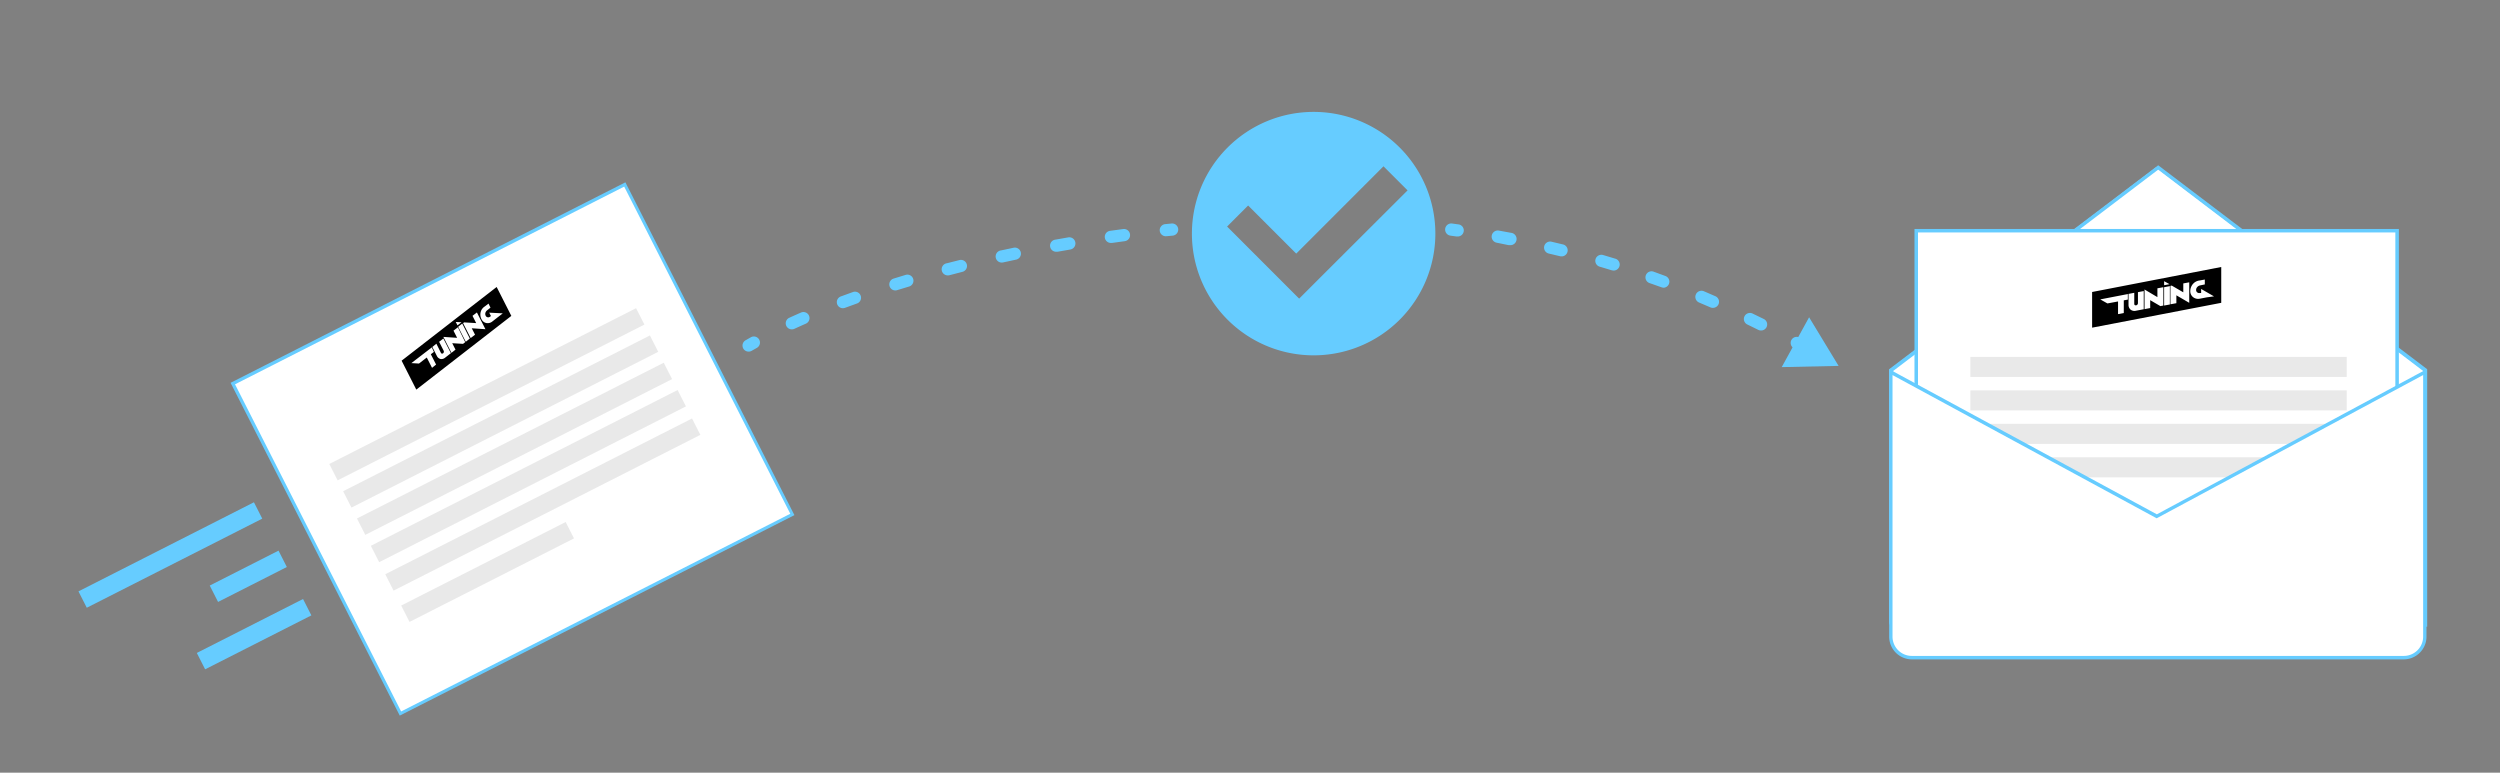 <svg id="Layer_4" data-name="Layer 4" xmlns="http://www.w3.org/2000/svg" viewBox="0 0 618 191"><rect x="0" y="0" width="618" height="191" fill="#808080" stroke="none"/><defs><style>.cls-1{fill:#6cf;}.cls-2{fill:#fff;}.cls-3{opacity:0.5;}.cls-4{fill:#d3d3d3;}</style></defs><title>sent</title><path class="cls-1" d="M324.73,27.66a30.09,30.09,0,1,0,30.09,30.09A30.09,30.09,0,0,0,324.73,27.66Zm2,40.58-5.25,5.25-0.33.33L303.34,56l5.2-5.2,11.89,11.89L342,41.11l5.95,5.95Z"/><polygon class="cls-2" points="467 153.93 467 91.48 533 41.39 599 91.48 599 154.47 467 153.93"/><path class="cls-1" d="M533.5,41.93L599,91.7V154l-131-.54V91.7l65.5-49.76m0-1.08L467,91.27v63.09l133,0.55V91.27L533.5,40.85h0Z"/><rect class="cls-2" x="473.69" y="57.03" width="118.87" height="100.07"/><path class="cls-1" d="M593,157.53H473.26V56.6H593V157.53Zm-118.87-.86h118V57.46h-118v99.2Z"/><g class="cls-3"><rect class="cls-4" x="487.08" y="88.23" width="93.03" height="4.96"/><rect class="cls-4" x="487.08" y="96.5" width="93.03" height="4.96"/><rect class="cls-4" x="487.08" y="104.77" width="93.03" height="4.96"/><rect class="cls-4" x="487.08" y="113.04" width="93.03" height="4.96"/></g><path class="cls-2" d="M472.6,162.57a5.2,5.2,0,0,1-5.2-5.2V92l65.73,35.63L599.39,92v65.38a5.2,5.2,0,0,1-5.2,5.2H472.6Z"/><path class="cls-1" d="M599,92.71v64.66a4.77,4.77,0,0,1-4.77,4.77H472.6a4.77,4.77,0,0,1-4.77-4.77V92.72l64.89,35.18,0.41,0.22,0.41-.22L599,92.71m0.86-1.44-66.69,35.87L467,91.27v66.1A5.63,5.63,0,0,0,472.6,163h121.6a5.63,5.63,0,0,0,5.63-5.63V91.27h0Z"/><path d="M517.17,72.18V81l31.92-6.14V66Zm19.15-1.93-1.35.26v-1ZM526,74.06l-1,.19v3.13l-1.42.27V74.52l-2.62.49-1.78-1L526,72.69v1.38Zm3.94,2.38-1.9.37a1.57,1.57,0,0,1-1.31-.23,1.5,1.5,0,0,1-.56-1.2V72.65l1.42-.27v2.74a0.37,0.37,0,0,0,.13.29,0.42,0.42,0,0,0,.33.07,0.56,0.56,0,0,0,.45-0.53V72.22l1.43-.27v4.49Zm4.85-.91-0.74.14-2.52-1.47v1.95l-1.4.27V71.56l3.18,1.89V71.27l1.47-.27v4.53Zm0.18,0V71l1.42-.27v4.54Zm6.26-.64L538,73v1.95l-1.47.27V70.66l0.33-.06,2.85,1.66v-2.2l1.47-.27v5.08Zm4.32-1.39-1.73.33a2,2,0,0,1-1.68-.37,1.85,1.85,0,0,1-.7-1.52,2.71,2.71,0,0,1,.7-1.79,2.52,2.52,0,0,1,1.64-.82l1.25-.23v1.21l-1.2.25a1.32,1.32,0,0,0-.67.4,1.07,1.07,0,0,0-.28.71,0.73,0.73,0,0,0,.28.61,0.78,0.78,0,0,0,.67.15l0.15,0,0.14,0v-1l3.18,1.83Z"/><rect class="cls-2" x="72.39" y="65.24" width="108.68" height="91.49" transform="translate(-36.52 69.41) rotate(-26.92)"/><path class="cls-1" d="M98.82,176.9L57,94.63l97.6-49.56,41.78,82.27ZM58.1,95l41.06,80.87L195.36,127,154.3,46.13Z"/><g class="cls-3"><rect class="cls-4" x="77.82" y="95.19" width="85.05" height="4.54" transform="translate(-31.08 65.05) rotate(-26.92)"/><rect class="cls-4" x="81.25" y="101.93" width="85.05" height="4.54" transform="translate(-33.77 67.33) rotate(-26.92)"/><rect class="cls-4" x="84.67" y="108.67" width="85.05" height="4.54" transform="translate(-36.45 69.61) rotate(-26.92)"/><rect class="cls-4" x="88.09" y="115.42" width="85.05" height="4.54" transform="translate(-39.13 71.89) rotate(-26.92)"/><rect class="cls-4" x="91.66" y="122.45" width="85.05" height="4.54" transform="translate(-41.93 74.27) rotate(-26.92)"/><rect class="cls-4" x="97.73" y="139.12" width="45.6" height="4.54" transform="translate(-50.95 69.89) rotate(-26.92)"/></g><path d="M99.28,89.16l3.63,7.15L126.4,78.09l-3.63-7.15Zm14.81-9.5-1,.77-0.43-.84ZM107.26,87l-0.76.57,1.3,2.55-1,.81-1.3-2.55-1.93,1.49-1.88-.11,5.05-3.88Zm4.2,0.31-1.39,1.08a1.44,1.44,0,0,1-1.16.36A1.37,1.37,0,0,1,108,88l-1.13-2.23,1-.81L109,87.23a0.34,0.34,0,0,0,.23.18,0.38,0.38,0,0,0,.3-0.08,0.52,0.52,0,0,0,.15-0.62l-1.13-2.22,1.05-.81ZM115,84.59l-0.54.41-2.67-.16,0.81,1.59-1,.8-2-3.95L113,83.51l-0.9-1.77,1.09-.83Zm0.14-.1-1.88-3.7,1-.81,1.88,3.7ZM120,81.38l-3.38-.23,0.81,1.59-1.08.83-1.88-3.69,0.24-.19,3,0.18-0.91-1.8,1.09-.83ZM123,78.46l-1.28,1a1.81,1.81,0,0,1-1.52.39,1.69,1.69,0,0,1-1.2-1,2.48,2.48,0,0,1-.17-1.74,2.3,2.3,0,0,1,1-1.35l0.93-.71,0.49,1-0.88.7a1.21,1.21,0,0,0-.38.6,1,1,0,0,0,.07.7,0.67,0.67,0,0,0,.48.38,0.71,0.71,0,0,0,.61-0.15l0.11-.08,0.1-.08-0.42-.83,3.35,0.17Z"/><rect class="cls-1" x="17.79" y="134.92" width="48.65" height="4.54" transform="translate(-57.55 33.94) rotate(-26.92)"/><rect class="cls-1" x="51.84" y="140.18" width="19.07" height="4.54" transform="translate(-57.84 43.23) rotate(-26.92)"/><rect class="cls-1" x="48.09" y="154.49" width="29.45" height="4.54" transform="translate(-64.17 45.43) rotate(-26.92)"/><path class="cls-1" d="M360.24,58.46l-0.21,0-1.48-.21a1.5,1.5,0,1,1,.4-3l1.5,0.21A1.5,1.5,0,0,1,360.24,58.46Z"/><path class="cls-1" d="M435.31,81.7a1.5,1.5,0,0,1-.67-0.16l-2.71-1.33a1.5,1.5,0,1,1,1.31-2.7L436,78.85A1.5,1.5,0,0,1,435.31,81.7Zm-11.9-5.59a1.5,1.5,0,0,1-.6-0.13L420,74.78A1.5,1.5,0,0,1,421.21,72l2.8,1.21A1.5,1.5,0,0,1,423.41,76.1Zm-12.18-5a1.49,1.49,0,0,1-.53-0.1l-2.84-1a1.5,1.5,0,1,1,1-2.82l2.87,1.05A1.5,1.5,0,0,1,411.23,71.13Zm-12.46-4.25a1.49,1.49,0,0,1-.44-0.07l-2.89-.87a1.5,1.5,0,0,1,.84-2.88l2.93,0.88A1.5,1.5,0,0,1,398.76,66.88Zm-12.68-3.5a1.51,1.51,0,0,1-.36,0l-2.93-.7a1.5,1.5,0,0,1,.68-2.92l3,0.71A1.5,1.5,0,0,1,386.08,63.38ZM373.22,60.6l-0.28,0L370,60a1.5,1.5,0,0,1,.52-3l3,0.55A1.5,1.5,0,0,1,373.22,60.6Z"/><path class="cls-1" d="M445.64,87.06a1.5,1.5,0,0,1-.71-0.18l-1.31-.71A1.5,1.5,0,1,1,445,83.53l1.32,0.71A1.5,1.5,0,0,1,445.64,87.06Z"/><polygon class="cls-1" points="440.44 90.75 454.5 90.45 447.21 78.43 440.44 90.75"/><path class="cls-1" d="M185.05,86.92a1.5,1.5,0,0,1-.75-2.8l1.32-.75A1.5,1.5,0,1,1,187.09,86l-1.29.73A1.49,1.49,0,0,1,185.05,86.92Z"/><path class="cls-1" d="M195.73,81.42a1.5,1.5,0,0,1-.63-2.86q1.44-.66,2.91-1.3a1.5,1.5,0,0,1,1.2,2.75q-1.44.63-2.85,1.28A1.49,1.49,0,0,1,195.73,81.42Zm12.64-5.23a1.5,1.5,0,0,1-.52-2.91l3-1.09a1.5,1.5,0,1,1,1,2.83l-2.95,1.07A1.5,1.5,0,0,1,208.37,76.19Zm12.95-4.39a1.5,1.5,0,0,1-.44-2.93l3-.92a1.5,1.5,0,0,1,.85,2.88l-3,.91A1.5,1.5,0,0,1,221.32,71.8Zm13.16-3.73a1.5,1.5,0,0,1-.38-3l3.08-.78a1.5,1.5,0,0,1,.73,2.91l-3,.78A1.5,1.5,0,0,1,234.47,68.07Zm13.31-3.17a1.5,1.5,0,0,1-.32-3l3.1-.66a1.5,1.5,0,1,1,.61,2.94l-3.07.66A1.5,1.5,0,0,1,247.78,64.9Zm13.42-2.67a1.5,1.5,0,0,1-.26-3l3.12-.55a1.5,1.5,0,0,1,.51,3l-3.1.54Zm13.5-2.18a1.5,1.5,0,0,1-.21-3l3.14-.43a1.5,1.5,0,1,1,.4,3l-3.11.43Z"/><path class="cls-1" d="M288.26,58.4a1.5,1.5,0,0,1-.15-3l1.5-.15a1.5,1.5,0,1,1,.28,3l-1.48.14h-0.15Z"/></svg>